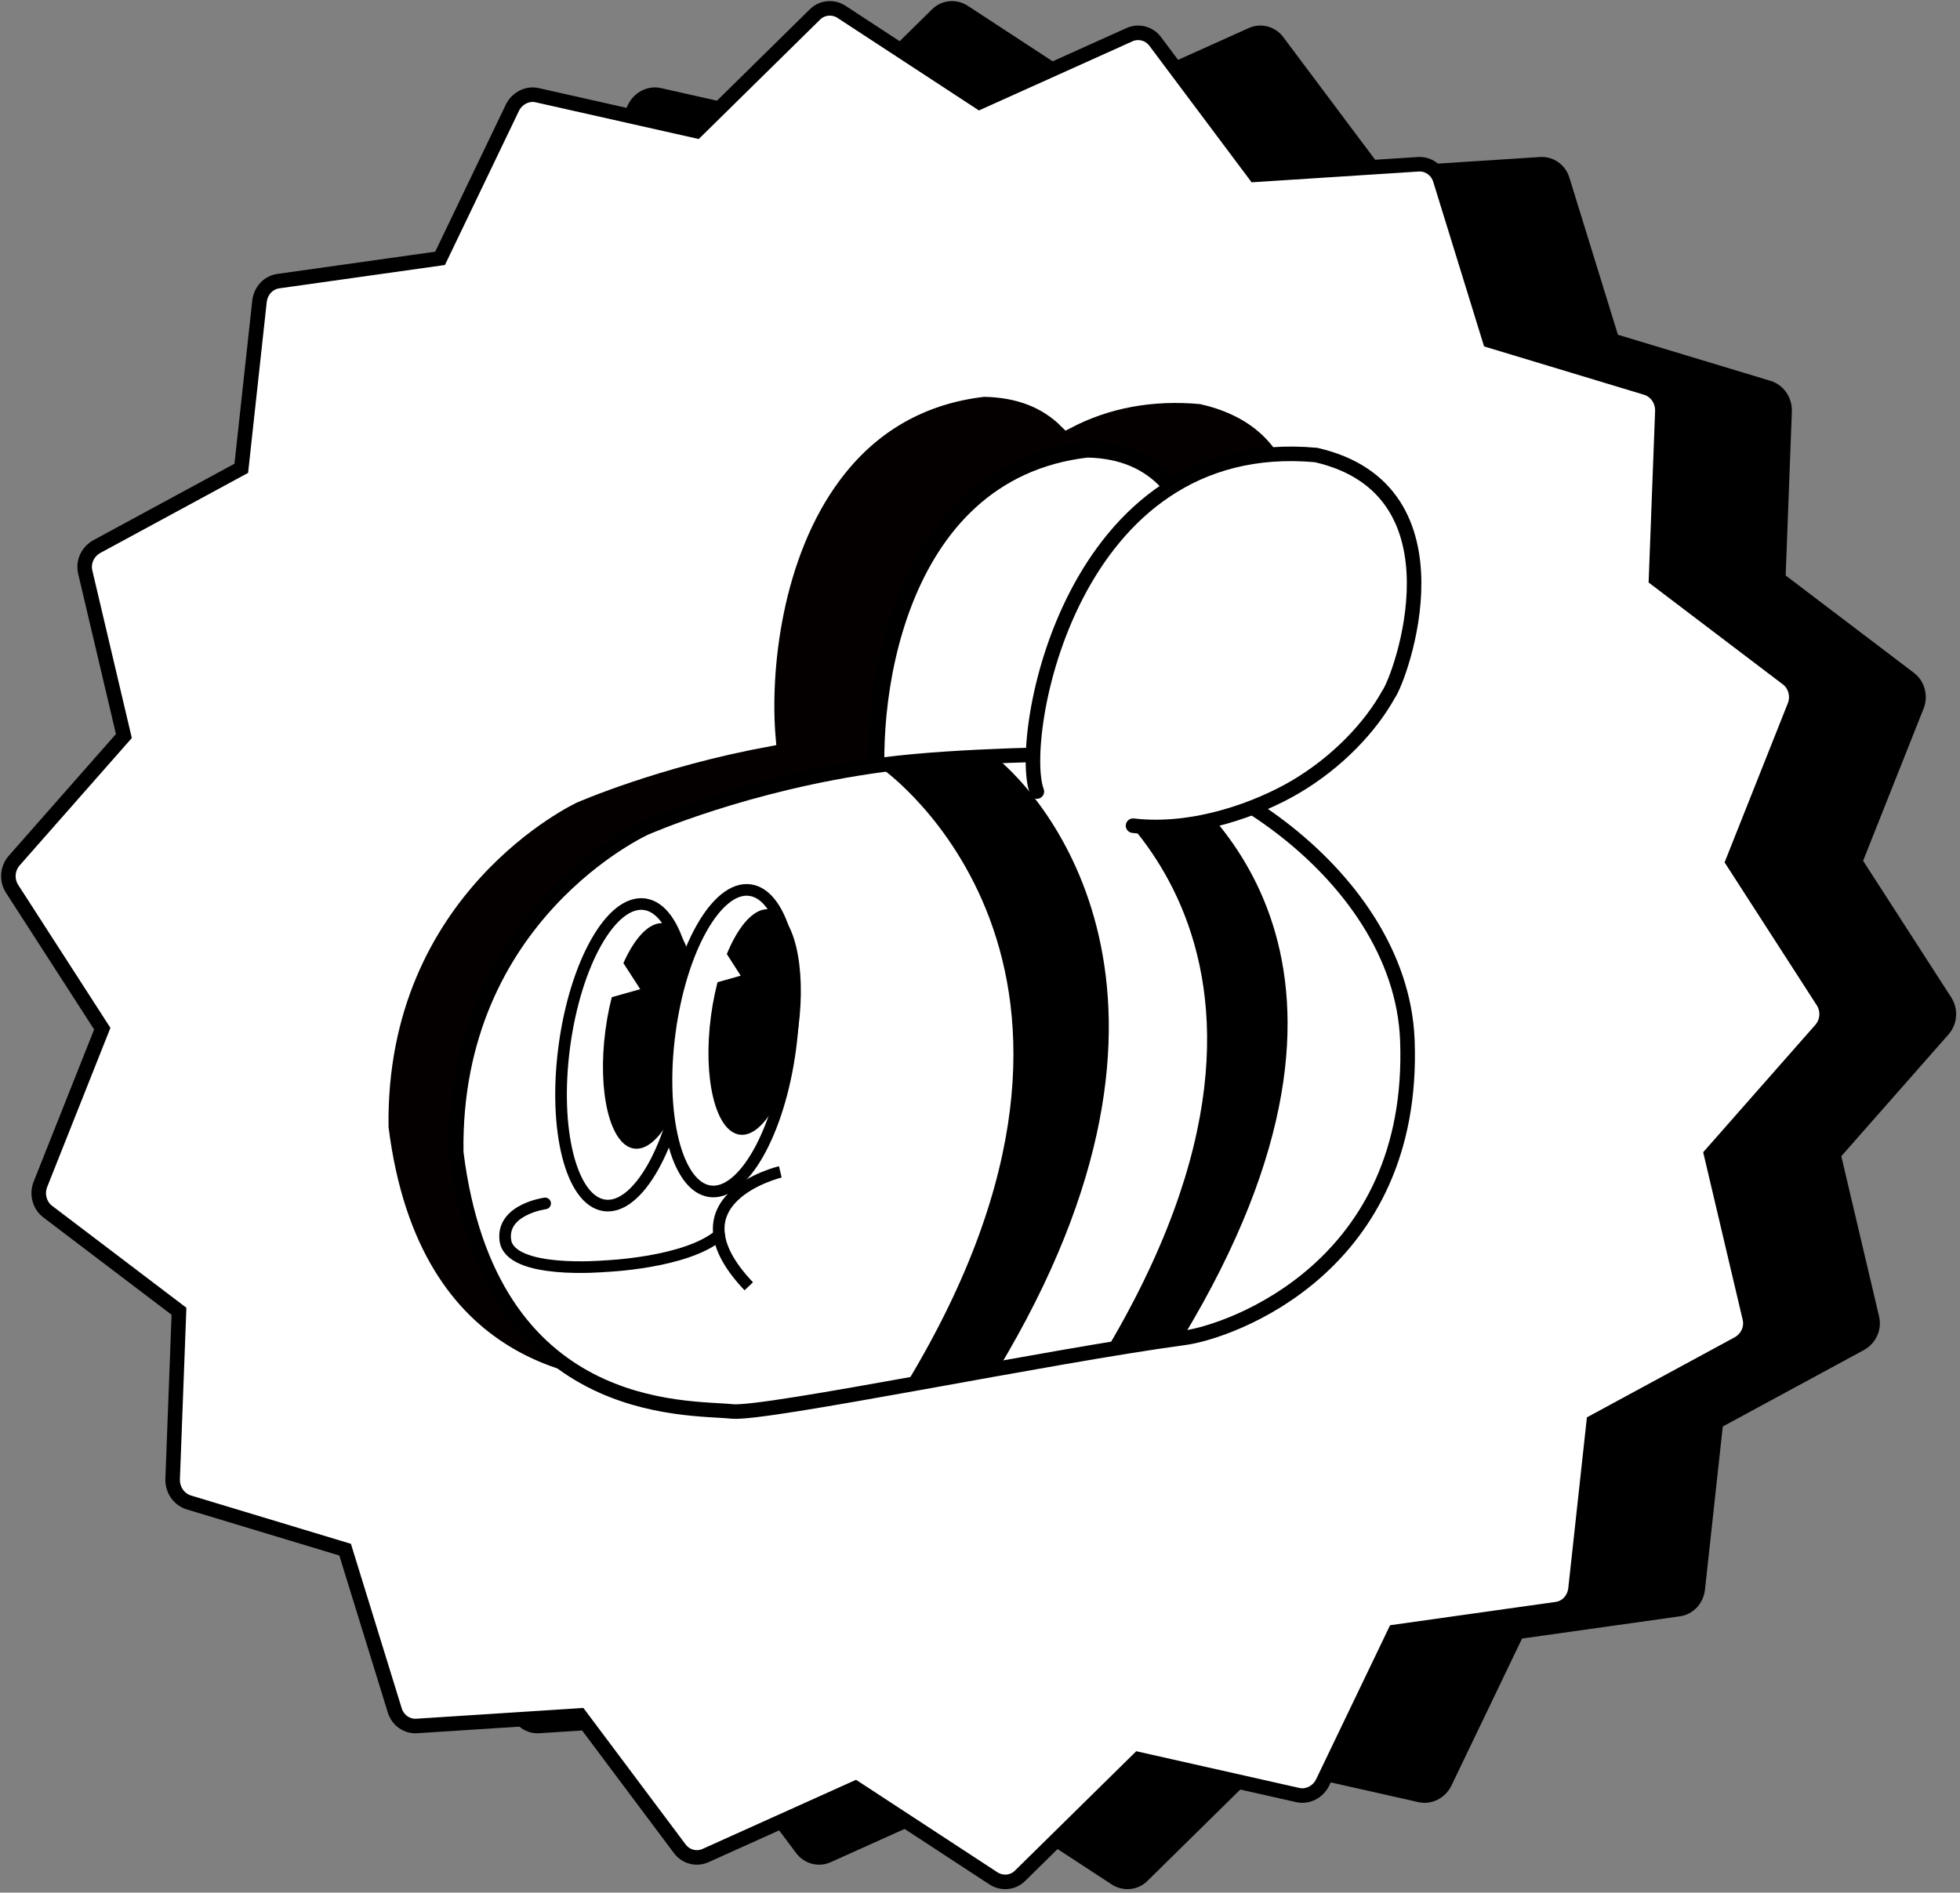 <svg width="234" height="226" viewBox="0 0 234 226" fill="none" xmlns="http://www.w3.org/2000/svg">
<rect x="0" y="0" width="234" height="226" fill="#808080" stroke="none"/>
<path d="M152.544 4.993L164.435 20.873L183.865 19.619C185.08 19.515 186.193 20.298 186.547 21.499L192.467 40.669L211.139 46.311C212.302 46.676 213.061 47.773 213.061 49.027L212.302 69.137L227.988 81.046C228.95 81.778 229.304 83.136 228.849 84.285L221.461 102.881L232.239 119.596C232.897 120.64 232.795 121.998 231.986 122.938L218.88 137.825L223.485 157.361C223.789 158.562 223.232 159.816 222.119 160.443L204.864 169.793L202.688 189.746C202.537 191 201.626 191.992 200.411 192.149L181.133 194.865L172.48 212.886C171.924 213.983 170.709 214.61 169.546 214.349L150.52 210.065L136.403 223.96C135.542 224.848 134.176 224.952 133.164 224.273L116.719 213.513L98.858 221.557C97.744 222.079 96.429 221.714 95.72 220.721L83.829 204.842L64.399 206.096C63.185 206.2 62.071 205.417 61.717 204.215L55.797 185.045L37.126 179.404C35.962 179.038 35.203 177.941 35.203 176.688L35.962 156.577L20.276 144.668C19.314 143.937 18.96 142.579 19.416 141.429L26.803 122.834L16.026 106.119C15.368 105.074 15.469 103.716 16.279 102.776L29.384 87.889L24.779 68.354C24.476 67.152 25.032 65.899 26.145 65.272L43.4 55.922L45.576 35.968C45.728 34.715 46.639 33.722 47.853 33.566L67.131 30.849L75.784 12.829C76.341 11.732 77.555 11.105 78.719 11.366L97.744 15.649L111.862 1.755C112.722 0.867 114.088 0.762 115.1 1.441L131.545 12.202L149.407 4.158C150.52 3.635 151.836 4.001 152.544 4.993Z" fill="black" stroke="black" stroke-width="1.736" stroke-miterlimit="10"/>
<path d="M137.95 4.993L149.841 20.873L169.272 19.619C170.486 19.515 171.599 20.298 171.953 21.499L177.874 40.669L196.545 46.311C197.709 46.676 198.468 47.773 198.468 49.027L197.709 69.137L213.395 81.046C214.356 81.778 214.71 83.136 214.255 84.285L206.867 102.881L217.645 119.596C218.303 120.64 218.202 121.998 217.392 122.938L204.287 137.825L208.891 157.361C209.195 158.562 208.638 159.816 207.525 160.443L190.271 169.793L188.095 189.746C187.943 191 187.032 191.992 185.818 192.149L166.539 194.865L157.887 212.886C157.33 213.983 156.116 214.61 154.952 214.349L135.926 210.065L121.809 223.96C120.949 224.848 119.582 224.952 118.57 224.273L102.126 213.513L84.264 221.557C83.151 222.079 81.835 221.714 81.127 220.721L69.236 204.842L49.805 206.096C48.591 206.2 47.478 205.417 47.123 204.215L41.203 185.045L22.532 179.404C21.368 179.038 20.609 177.941 20.609 176.688L21.368 156.577L5.682 144.668C4.721 143.937 4.367 142.579 4.822 141.429L12.21 122.834L1.432 106.119C0.774 105.074 0.875 103.716 1.685 102.776L14.79 87.889L10.186 68.354C9.882 67.152 10.439 65.899 11.552 65.272L28.806 55.922L30.982 35.968C31.134 34.715 32.045 33.722 33.259 33.566L52.538 30.849L61.19 12.829C61.747 11.732 62.961 11.105 64.125 11.366L83.151 15.649L97.268 1.755C98.128 0.867 99.494 0.762 100.506 1.441L116.951 12.202L134.813 4.158C135.926 3.635 137.242 4.001 137.95 4.993Z" fill="white" stroke="black" stroke-width="1.736" stroke-miterlimit="10"/>
<path d="M138.096 90.332C139.267 89.791 140.366 89.235 141.324 88.674C146.13 85.82 150.433 81.568 152.708 77.372C153.628 76.144 157.92 65.338 154.901 56.81C153.15 51.834 149.33 48.625 143.435 47.303C137.52 46.753 132.13 47.765 127.393 50.25C124.906 47.774 121.61 46.488 117.44 46.424C110.042 47.273 103.959 50.755 99.504 56.757C92.405 66.259 90.939 80 91.647 88.189C78.258 90.66 68.624 94.907 68.512 94.946C68.268 95.051 44.997 105.909 45.427 134.644C49.173 164.638 70.533 165.852 77.552 166.254C78.187 166.289 78.728 166.312 79.157 166.375C79.868 166.448 81.371 166.318 83.486 166.034C88.36 165.379 96.451 163.908 105.39 162.3C115.63 160.444 126.192 158.546 133.389 157.579C140.585 156.613 161.792 147.737 160.785 121.097C160.472 112.518 155.831 103.92 147.717 96.893C144.726 94.317 141.429 92.094 138.093 90.309L138.096 90.332Z" fill="#040000" stroke="white" stroke-width="1.921" stroke-miterlimit="10"/>
<path d="M104.994 96.342C103.325 84.992 106.465 56.378 129.785 53.678C147.124 53.967 143.97 77.468 143.044 79.394C141.318 84.788 137.243 91.027 130.386 94.853" fill="white"/>
<path d="M104.994 96.342C103.325 84.992 106.465 56.378 129.785 53.678C147.124 53.967 143.97 77.468 143.044 79.394C141.318 84.788 137.243 91.027 130.386 94.853" stroke="black" stroke-width="1.921" stroke-miterlimit="10"/>
<path d="M128.931 90.033C141.53 88.341 167.247 103.666 168.024 124.238C169.041 151.333 146.82 159.024 141.417 159.749C125.3 161.914 91.351 168.946 87.395 168.541C82.109 167.978 58.447 169.451 54.468 137.614C54.043 109.287 77.02 98.877 77.02 98.877C77.02 98.877 89.153 93.502 105.339 91.328C114.328 90.121 128.954 90.03 128.954 90.03L128.931 90.033Z" fill="white" stroke="black" stroke-width="1.736" stroke-miterlimit="10"/>
<path d="M131.584 162.026C161.865 111.925 127.744 92.085 127.744 92.085C127.744 92.085 138.336 91.528 138.264 91.513C143.621 95.789 168.414 114.72 141.17 159.803" fill="black"/>
<path d="M123.79 94.518C121.377 88.191 127.7 51.657 157.125 54.333C175.425 58.527 167.148 81.083 165.767 82.926C163.617 86.817 159.66 91.022 154.632 93.979C150.411 96.467 142.701 99.471 135.272 98.596" fill="white"/>
<path d="M123.79 94.518C121.377 88.191 127.7 51.657 157.125 54.333C175.425 58.527 167.148 81.083 165.767 82.926C163.617 86.817 159.66 91.022 154.632 93.979C150.411 96.467 142.701 99.471 135.272 98.596" stroke="black" stroke-width="1.736" stroke-miterlimit="10" stroke-linecap="round"/>
<path d="M81.752 126.961C83.078 117.031 80.934 108.53 76.964 107.974C72.993 107.418 68.7 115.018 67.374 124.948C66.048 134.878 68.191 143.378 72.162 143.934C76.132 144.49 80.426 136.891 81.752 126.961Z" fill="white" stroke="black" stroke-width="1.389" stroke-miterlimit="10"/>
<path d="M82.716 124.43C83.708 117.002 82.178 110.654 79.298 110.251C76.418 109.848 73.28 115.542 72.288 122.97C71.296 130.398 72.827 136.747 75.706 137.15C78.586 137.553 81.724 131.858 82.716 124.43Z" fill="black"/>
<path d="M94.342 125.275C95.668 115.345 93.524 106.845 89.554 106.289C85.583 105.733 81.289 113.332 79.963 123.262C78.637 133.192 80.781 141.693 84.752 142.249C88.722 142.805 93.016 135.205 94.342 125.275Z" fill="white" stroke="black" stroke-width="1.389" stroke-miterlimit="10"/>
<path d="M95.31 122.77C96.302 115.342 94.771 108.994 91.892 108.591C89.012 108.187 85.874 113.882 84.882 121.31C83.89 128.738 85.42 135.087 88.3 135.49C91.18 135.893 94.318 130.198 95.31 122.77Z" fill="black"/>
<path d="M65.082 143.701C65.082 143.701 59.863 144.402 60.329 148.086C60.852 152.218 72.203 151.198 72.203 151.198C72.203 151.198 81.861 150.838 85.857 147.491" stroke="black" stroke-width="1.389" stroke-linecap="round" stroke-linejoin="round"/>
<path d="M93.159 139.933C93.159 139.933 79.517 143.182 89.392 153.598" stroke="black" stroke-width="1.389" stroke-linejoin="round"/>
<path d="M72.51 119.221L76.438 118.117L73.591 113.72L72.51 119.221Z" fill="white"/>
<path d="M84.525 117.607L88.431 116.507L85.607 112.107L84.525 117.607Z" fill="white"/>
<path d="M108.251 165.164C138.531 115.063 105.336 91.809 105.336 91.809C105.336 91.809 119.009 90.477 118.914 90.465C124.271 94.741 146.258 118.66 119.034 163.716" fill="black"/>
</svg>
